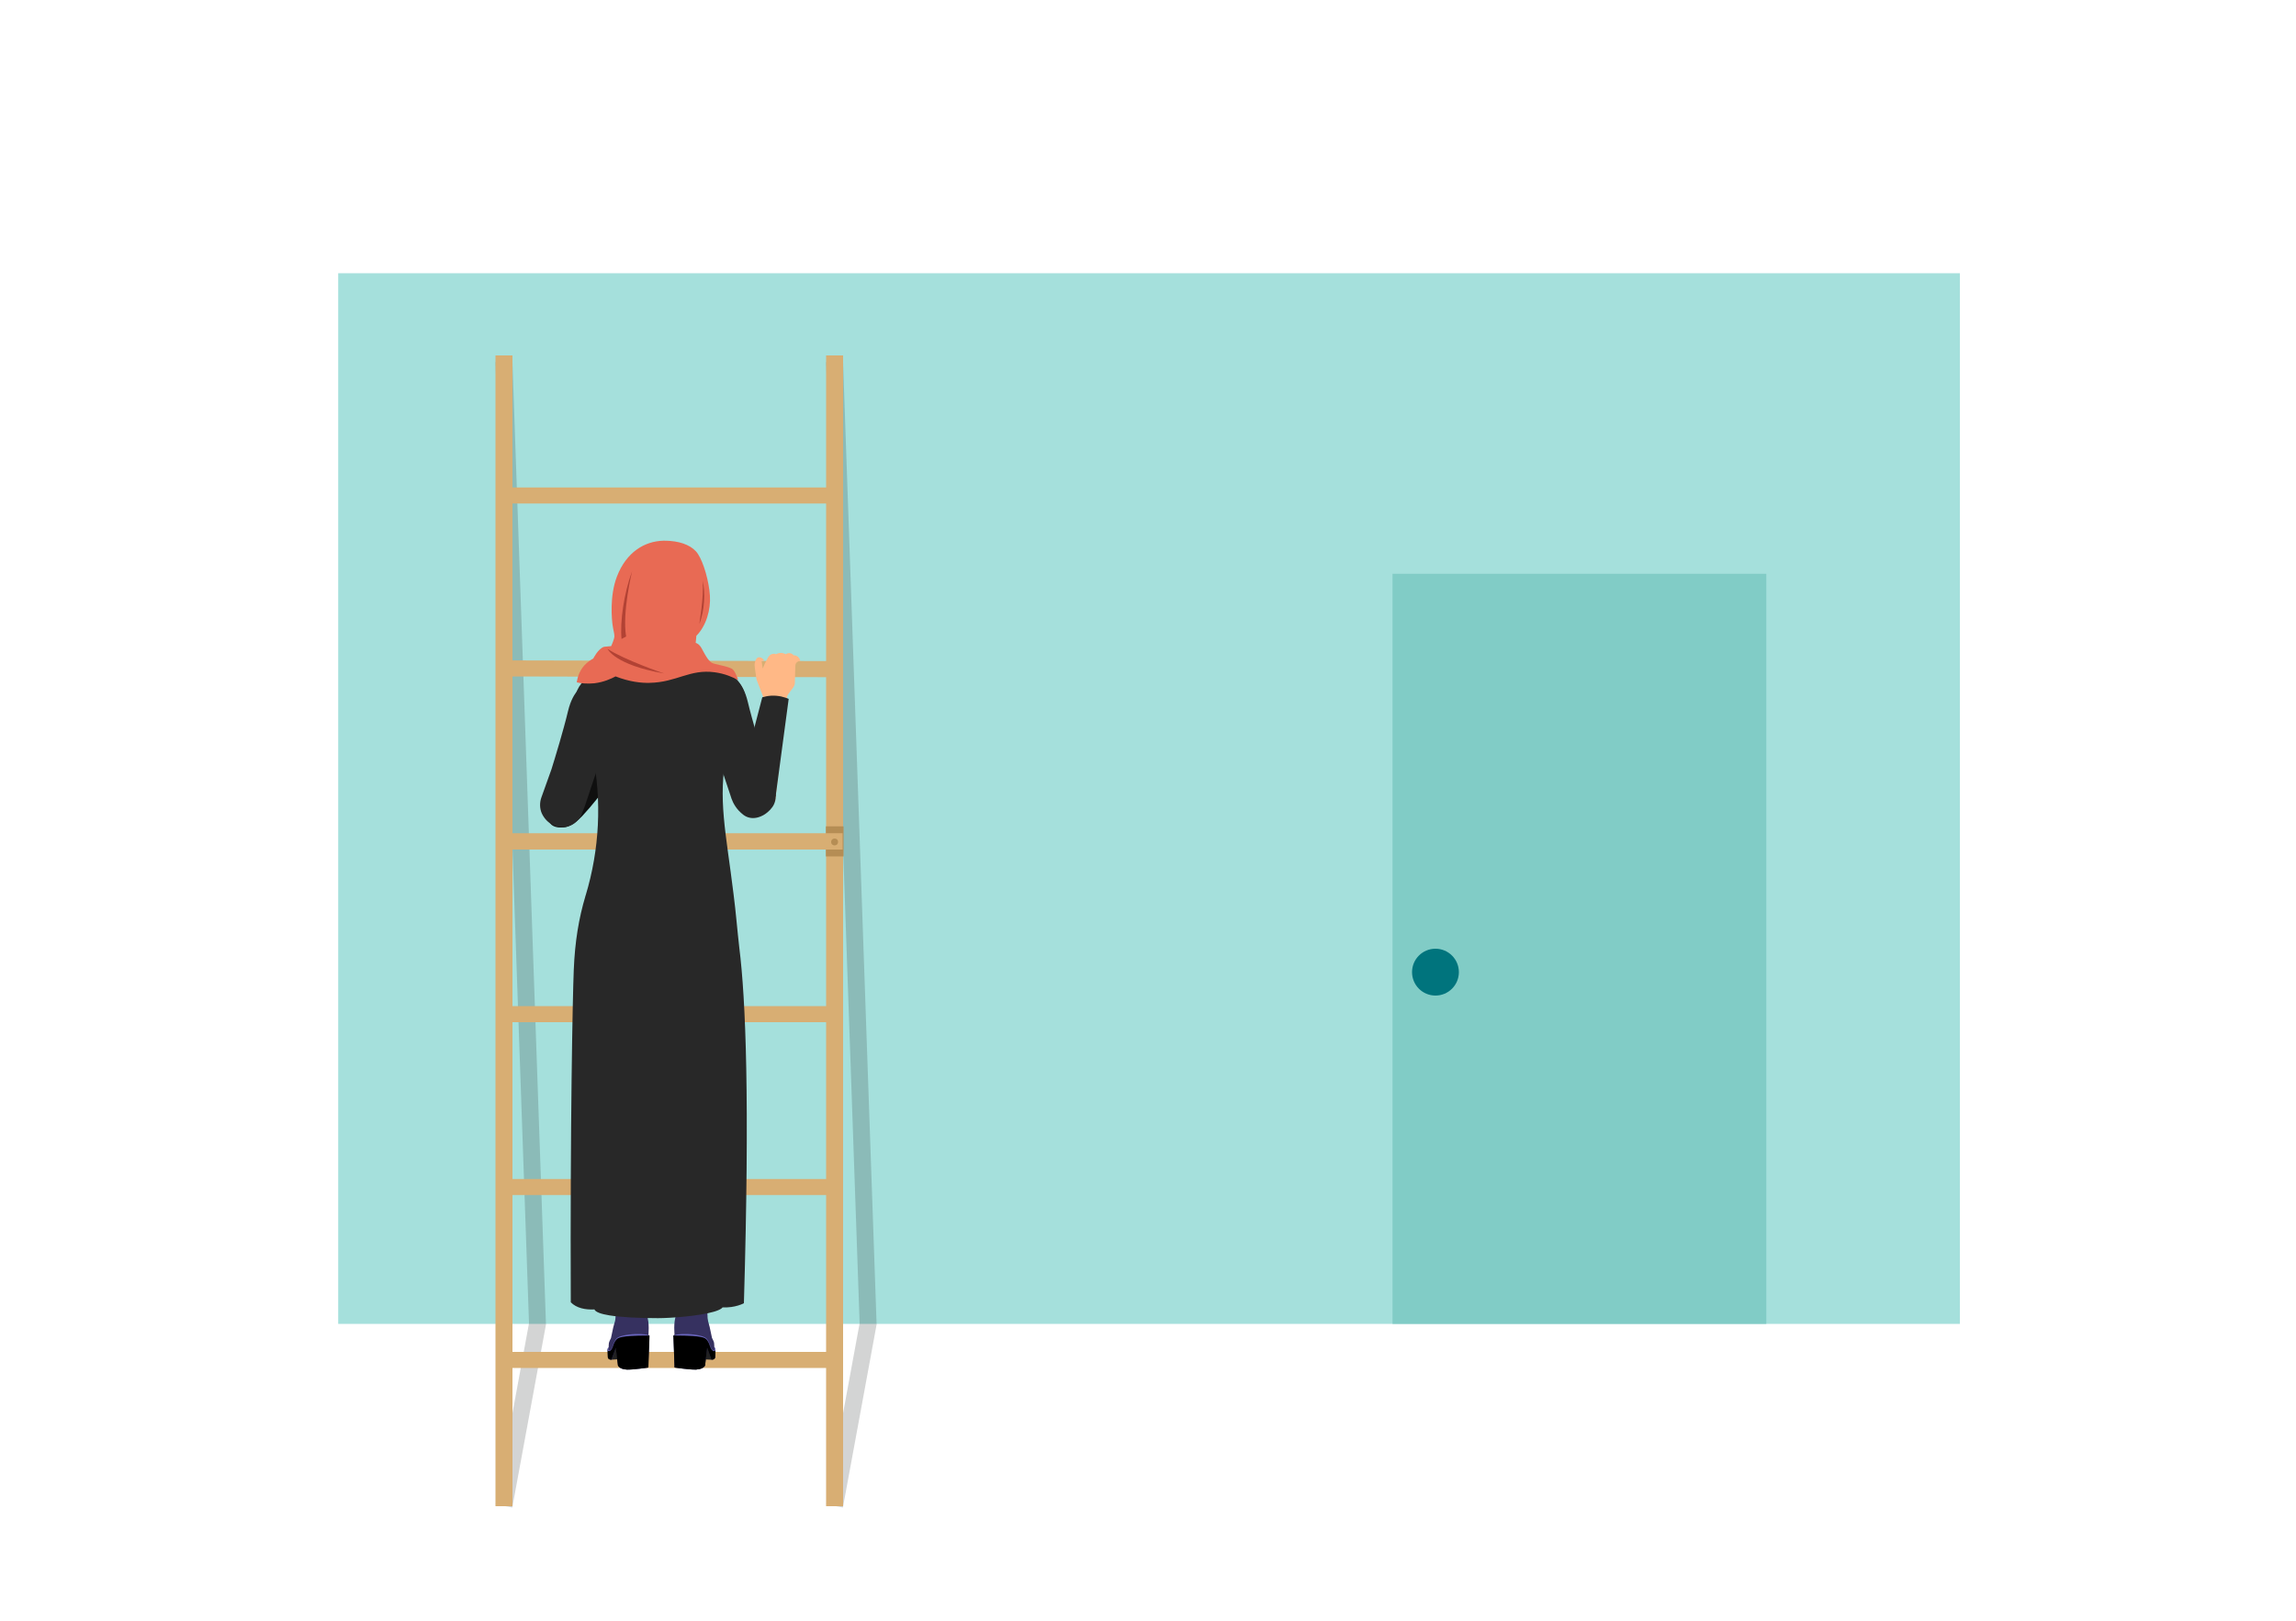 <?xml version="1.0" encoding="utf-8"?>
<!-- Generator: Adobe Illustrator 26.0.1, SVG Export Plug-In . SVG Version: 6.00 Build 0)  -->
<svg version="1.1" id="Layer_1" xmlns="http://www.w3.org/2000/svg" xmlns:xlink="http://www.w3.org/1999/xlink" x="0px" y="0px"
	 viewBox="0 0 1000 706" style="enable-background:new 0 0 1000 706;" xml:space="preserve">
<style type="text/css">
	.st0{fill:#A5E0DC;}
	.st1{opacity:0.2;fill:none;stroke:#272828;stroke-width:7.37;stroke-miterlimit:10;}
	.st2{fill:#81CCC6;}
	.st3{fill:#00747D;}
	.st4{fill:#D8AE73;}
	.st5{fill:#B58D54;}
	.st6{fill:#FFB886;}
	.st7{fill:#0F0F0F;}
	.st8{fill:url(#SVGID_1_);}
	.st9{fill:#F2F2F2;}
	.st10{opacity:0.6;fill:url(#SVGID_00000034067775446107043970000012735221271762518415_);}
	.st11{fill:#212121;}
	.st12{fill:#363160;}
	.st13{fill:#6A66BF;}
	.st14{fill:#282828;}
	.st15{fill:#E86A54;}
	.st16{fill:#B24234;}
</style>
<g>
	<g>
		<g>
			<rect x="147.3" y="119" class="st0" width="706.3" height="457.6"/>
			<path class="st1" d="M363.5,655.9l14.6-79.3c-4.9-139.7-9.7-279.4-14.6-419"/>
			<path class="st1" d="M219.5,655.9l14.6-79.3c-4.9-139.7-9.7-279.4-14.6-419"/>
			<rect x="606.5" y="249.9" class="st2" width="162.8" height="326.7"/>
			<circle class="st3" cx="625.2" cy="423.4" r="10.2"/>
			<g>
				<g>
					<g>
						<rect x="215.8" y="154.8" class="st4" width="7.4" height="501.2"/>
					</g>
				</g>
				<g>
					<g>
						<rect x="359.8" y="154.8" class="st4" width="7.4" height="501.2"/>
					</g>
				</g>
				<g>
					<rect x="359.7" y="359.9" class="st5" width="7.7" height="13.1"/>
				</g>
				<g>
					<g>
						<rect x="219.5" y="212.3" class="st4" width="144.1" height="7"/>
					</g>
				</g>
				<g>
					<g>
						
							<rect x="289.7" y="217.5" transform="matrix(2.208268e-03 -1 1 2.208268e-03 1.3 583.839)" class="st4" width="7" height="147.5"/>
					</g>
				</g>
				<g>
					<g>
						<rect x="219.5" y="362.9" class="st4" width="147.5" height="7.1"/>
					</g>
				</g>
				<g>
					<g>
						<rect x="219.5" y="438.2" class="st4" width="144.1" height="7"/>
					</g>
				</g>
				<g>
					<g>
						<rect x="219.5" y="513.5" class="st4" width="144.1" height="7"/>
					</g>
				</g>
				<g>
					<g>
						<rect x="219.5" y="588.8" class="st4" width="144.1" height="7"/>
					</g>
				</g>
			</g>
			<circle class="st5" cx="363.5" cy="366.7" r="1.5"/>
		</g>
		<g>
			<path class="st6" d="M325.3,340.9c2.5-12.2,5-24.4,7.4-36.6c-1.1-2.8-2.1-5.6-3.2-8.3c-0.3-2.1-0.5-3.6-0.7-4.9
				c-0.1-0.9-0.3-1.9,0.1-3c0.2-0.5,0.5-1.6,1.4-1.8c1.1-0.3,2.5,0.9,2.4,1.3c0,0.2-0.3,0.3-1,0.3c0.2,1.1,0.3,2.2,0.5,3.3
				c0.2-0.4,0.4-1.1,0.8-1.9c1.2-2.5,1.8-3.9,3.1-4.4c0.4-0.1,1-0.3,1.9,0c0.5-0.2,1.7-0.8,3.1-0.4c0.5,0.1,0.8,0.3,1.1,0.4
				c0.2-0.1,1.4-0.8,2.6-0.2c0.4,0.2,0.7,0.5,0.9,0.7c0.2,0,1.1,0,1.9,0.7c0.8,0.7,0.9,1.6,0.9,1.9c-0.2,0-0.7-0.1-1.1,0.2
				c-0.6,0.3-1,1-1,1.8l-0.2,7.4c0,0.7-0.3,1.4-0.7,2l-2.1,2.8c-0.3,0.4-0.5,0.8-0.6,1.2c-1.7,15.2-3.5,30.4-5.2,45.6
				c-1.7,1.5-3.4,3-5,4.5C330.2,349.2,327.7,345,325.3,340.9z"/>
			<g>
				<g>
					<g>
						<path class="st7" d="M269.7,323c0.3,0.8,0.7,1.7,1.3,2.7c0.9,1.5,1.9,2.6,2.7,3.4c-1.7,2.6-11.8,17.5-20.1,26.3
							c-1.6,1.6-4.7,5-9,5c-0.8,0-3.4,0.1-4.9-1.7c-1.2-1.5-1-3.5-0.9-4.5c0.8-5.9,6.7-10.6,8.1-11.7
							C253.1,337.5,260.4,331.2,269.7,323z"/>
					</g>
				</g>
				<g>
					<g>
						<g>
							<g>
								<g>
									<g>
										<linearGradient id="SVGID_1_" gradientUnits="userSpaceOnUse" x1="268.44" y1="549.326" x2="268.47" y2="549.418">
											<stop  offset="0" style="stop-color:#FFB886"/>
											<stop  offset="1" style="stop-color:#FFA486"/>
										</linearGradient>
										<path class="st8" d="M268.5,549.4C268.5,549.4,268.5,549.4,268.5,549.4L268.5,549.4C268.5,549.4,268.5,549.4,268.5,549.4z
											"/>
									</g>
								</g>
								<g>
									<g>
										<path class="st9" d="M303.4,287.7c-7.4-1.8-16.3-3.1-29.5-0.5c-0.6,0.1-1.3,0.3-1.9,0.4c1.1-0.8,2.1-1.6,3-2.4
											c10.1-1.8,17.5-1.4,25.6,0.2C301.4,286.2,302.4,287,303.4,287.7z"/>
									</g>
								</g>
								
									<linearGradient id="SVGID_00000133488998914744364840000005411142151422768816_" gradientUnits="userSpaceOnUse" x1="316.817" y1="321.131" x2="317.521" y2="324.882">
									<stop  offset="0" style="stop-color:#FFEADB"/>
									<stop  offset="0.994" style="stop-color:#B060F4"/>
								</linearGradient>
								<path style="opacity:0.6;fill:url(#SVGID_00000133488998914744364840000005411142151422768816_);" d="M317,321.4
									c-0.1,0.2-0.1,0.3-0.2,0.5C316.9,321.8,316.9,321.6,317,321.4L317,321.4z"/>
							</g>
						</g>
						<g>
							<g>
								<g>
									<polygon class="st11" points="310.5,591 309.9,592.2 307.4,592.1 306.6,592 306.8,585.9 308.7,586.7 									"/>
									<path class="st12" d="M311.5,591c0,0.5-0.3,1.2-1.6,1.2L308,587l-0.6,5l-0.3,2.7c0,0-0.6,1.4-3.1,1.7c-0.2,0-0.4,0-0.7,0.1
										c-3,0.1-9.5-0.9-9.5-0.9l-0.5-13.9l0.4-0.2l0.1-0.1c0,0-0.6-5.5,0.7-8.7c0.6-1.6,0.1-13.4,0.1-13.4s1.8-1.9,6.1-1.9
										c2.3,0,4.6,0.7,6.1,1.3c1.4,0.5,2.3,1,2.3,1s-1,9-1,12.3c0,3.4,0.5,3.8,1,6c0.5,2.2,1,4.7,1,4.7s0.7,1.3,0.9,2.1
										c0.1,0.6,0.1,1.8,0.1,1.8s0.1,0.2,0.2,0.5c0.1,0.2,0.1,0.3,0.1,0.5c0,0,0,0,0,0C311.7,588,311.5,590.6,311.5,591z"/>
									<path d="M311.5,591c0,0.5-0.3,1.2-1.6,1.2L308,587l-0.6,5l-0.3,2.7c0,0-0.6,1.4-3.1,1.7c-0.2,0-0.4,0-0.7,0.1
										c-3,0.1-9.5-0.9-9.5-0.9l-0.5-13.9l0.4-0.2c1.5,0,3.7,0,4.4,0c0.9,0,3.1-0.1,5.6,0.3c2.5,0.4,3.1,0.9,3.7,1.3
										c0.6,0.4,1.3,1.7,1.5,2.4c0.2,0.7,0.7,2,1,2.3c0.3,0.3,0.7,0.9,1.1,0.6c0.2-0.2,0.3-0.7,0.4-1.1c0.1,0.2,0.1,0.3,0.1,0.5
										c0,0,0,0,0,0C311.7,588,311.5,590.6,311.5,591z"/>
									<path class="st13" d="M311.6,587.7c0,0.2-0.1,0.6-0.3,0.7c-0.3,0.1-1.2,0.1-1.9-1.9c-1.3-3.6-2.2-3.8-4.1-4.2
										c-4-0.8-11.8-0.6-11.8-0.6l0.5-0.3c0,0,1.7-0.5,5.4-0.4c4.3,0.2,7.2,1,8.1,1.8c1,0.8,1.7,2.9,2.1,4
										c0.5,1.2,1.1,1.5,1.4,1.3c0.3-0.2,0.2-1.4,0.2-1.4S311.6,587.2,311.6,587.7z"/>
								</g>
							</g>
							<g>
								<g>
									<polygon class="st11" points="266.3,592.2 269.6,592 269.4,585.9 267.5,586.7 265.7,591 									"/>
									<path class="st12" d="M282.8,581.7l-0.5,13.9c0,0-1.6,0.3-3.6,0.5c-2,0.2-4.3,0.5-5.8,0.4c-3-0.1-3.7-1.8-3.7-1.8l-0.9-7.7
										l-1.9,5.2c-1.3,0-1.6-0.7-1.6-1.2s-0.1-3-0.1-3.3c0,0,0,0,0,0c0.1-0.5,0.4-1,0.4-1s0-1.2,0.1-1.8c0.2-0.8,0.9-2.1,0.9-2.1
										s0.5-2.5,1-4.7c0.5-2.2,1.1-2.6,1-6c0-3.4-1-12.3-1-12.3s4-2.3,8.4-2.3c1.8,0,3.2,0.3,4.1,0.7c1.4,0.5,2,1.2,2,1.2
										s-0.6,11.8,0.1,13.4c1.3,3.3,0.7,8.7,0.7,8.7L282.8,581.7z"/>
									<path d="M264.7,591c0,0.5,0.3,1.2,1.6,1.2l1.9-5.2l0.6,5l0.3,2.7c0,0,0.6,1.4,3.1,1.7c0.2,0,0.4,0,0.7,0.1
										c3,0.1,9.5-0.9,9.5-0.9l0.5-13.9l-0.4-0.2c-1.5,0-3.7,0-4.4,0c-0.9,0-3.1-0.1-5.6,0.3c-2.5,0.4-3.1,0.9-3.7,1.3
										c-0.6,0.4-1.3,1.7-1.5,2.4c-0.2,0.7-0.7,2-1,2.3c-0.3,0.3-0.7,0.9-1.1,0.6c-0.2-0.2-0.3-0.7-0.4-1.1
										c-0.1,0.2-0.1,0.3-0.1,0.5c0,0,0,0,0,0C264.5,588,264.7,590.6,264.7,591z"/>
									<path class="st13" d="M264.6,587.7c0,0.2,0.1,0.6,0.3,0.7c0.3,0.1,1.2,0.1,1.9-1.9c1.3-3.6,2.2-3.8,4.1-4.2
										c4-0.8,11.8-0.6,11.8-0.6l-0.5-0.3c0,0-1.7-0.5-5.4-0.4c-4.3,0.2-7.2,1-8.1,1.8c-1,0.8-1.7,2.9-2.1,4
										c-0.5,1.2-1.1,1.5-1.4,1.3c-0.3-0.2-0.2-1.4-0.2-1.4S264.6,587.2,264.6,587.7z"/>
								</g>
							</g>
						</g>
						<g>
							<path class="st14" d="M316.5,327.9c-4,20-0.3,34.6,3,61.6c1,7.7,1.6,15.5,2.5,23.3c2.8,22.5,4.6,66,2,154.8
								c0,0-3.8,2.1-9.3,1.8c-0.1,0.2-0.3,0.3-0.5,0.5c-0.7,0.5-1.9,1-3.3,1.4c-6.5,1.9-18.9,2.8-24.3,2.8c-8.4,0-16-0.4-21.1-1.2
								c-3.8-0.6-6.2-1.5-6.6-2.6c-4.1,0.2-7.8-0.6-10.3-3.1c-0.3-76.9,0.8-132.9,1.3-144.8c0.5-12.4,2.2-22.5,5.1-32.2
								c0-0.1,0-0.2,0.1-0.3c6-19.9,7.1-41.1,3-61.5c-0.7-3.4-1.1-5.6-1.1-5.6c-0.7-6.6-6.7-8.7-6.7-16.8
								c0-11.1,12.4-14.4,12.4-14.4c0.6-1,2.6-1.6,2.6-1.6l43.9,0.2c1.1,0.1,2.5,1.2,2.5,1.2c9.2,1,12.7,9.1,13.1,12.7
								c1,8.6-6.1,12.6-7.2,18.4C317.7,322.2,317.2,324.5,316.5,327.9z"/>
							<g>
								<g>
									<g>
										<path class="st14" d="M267.3,301.8c1.5,6.2-0.2,14-2.2,20c-1.6,5-3.4,8.6-3.6,9.1c0,0,0,0,0,0l-1.5,4.4l-2.4,7.2l-2.7,8.1
											l-1.1,2.8l-0.7,1.8c-0.3,0.6-0.7,1.2-1.2,1.7c-1.3,1.6-3,2.7-5.1,3.2c-4.4,0.9-8.8-1.5-10.8-5.8c0,0,0,0,0,0
											c-1-2.2-1-4.8-0.2-7c1.5-4.3,3.5-9.9,4.4-12.3c0.7-2.1,2-6.6,3.5-11.6c1.3-4.5,2.7-9.5,3.7-13.7
											c2.3-9.5,6.7-10.9,7.5-11.1c0.1,0,0.1,0,0.1,0c0.5-0.1,1.1-0.3,1.6-0.4C266.9,296.2,267.3,301.8,267.3,301.8z"/>
									</g>
								</g>
							</g>
							<g>
								<g>
									<g>
										<path class="st14" d="M305.8,297.8c-1.5,6.2,0.2,14,2.2,20c1.6,5,3.4,8.6,3.6,9.1c0,0,0,0,0,0l1.5,4.4l2.4,7.2l2.7,8.1
											c0.4,1.4,1.3,4,3.5,6.4c1.2,1.2,2.5,2.6,4.6,3.1c4.5,1.1,9.3-2.6,10.8-5.8c0,0,0,0,0,0c1-2.2,1-4.8,0.2-7
											c-1.5-4.3-3.5-9.9-4.4-12.3c-0.7-2.1-2-6.6-3.5-11.6c-1.3-4.5-2.7-9.5-3.7-13.7c-2.3-9.5-6.7-10.9-7.5-11.1
											c-0.1,0-0.1,0-0.1,0c-0.5-0.1-1.1-0.3-1.6-0.4C306.2,292.2,305.8,297.8,305.8,297.8z"/>
									</g>
								</g>
							</g>
						</g>
						<g>
							<path class="st15" d="M321.5,296.2c-2.2-1.2-5.7-2.8-10.2-3.4c-10.9-1.5-16.6,4.4-28.4,4.6c-3.5,0.1-8.6-0.4-14.8-2.8
								c0,0,0,0,0,0c-1.9,1-5.1,2.5-9.3,3c-3.1,0.3-5.8,0-7.6-0.4c0.2-1.4,0.8-4.6,3.3-7.4c1.4-1.5,2.8-2.4,3.9-3
								c0,0,2.1-4.3,4.7-5.1l3.1-0.3c0,0,1.4-3.1,1.4-4.3c0-1.2-0.5-2.7-0.8-4.9c-0.3-2.2-1.4-12.5,1.9-21.1
								c4.1-10.7,12.1-15.4,20.2-15.6c1,0,2,0,3,0.1c5.4,0.4,10,2.4,12.1,5.7c2.5,3.8,4.8,12,5.2,18.1c0.4,6.1-1.6,13.2-5.9,17.5
								l-0.3,3.1c0,0,1.4,0.2,2.6,2.4c0.7,1.2,1.3,2.5,2.1,3.7c0.6,1,1.3,1.8,2.2,2.5c1.1,0.8,7.4,1.5,9.2,2.9
								c0.6,0.5,1.3,1.8,1.8,3.1C321.2,295.2,321.4,295.8,321.5,296.2z"/>
							<g>
								<g>
									<path class="st16" d="M264.6,282.6c0,0,3.1,7,24.6,10.7C289.1,293.3,271.9,287.4,264.6,282.6z"/>
									<path class="st16" d="M275.3,248.8c0,0-4.4,18-2.6,28.4l-2,1.1C270,270.8,271.7,258.5,275.3,248.8z"/>
									<path class="st16" d="M306,253c1.3,4.6,0.9,13-1.4,18.7C304.5,271.6,306.7,260.1,306,253z"/>
								</g>
							</g>
						</g>
					</g>
				</g>
			</g>
		</g>
	</g>
	<path class="st14" d="M332,303.7c1-0.3,2.3-0.6,3.8-0.7c3.4-0.2,6.1,0.7,7.7,1.4c-1.9,14.2-3.8,28.4-5.7,42.6
		c-4.5-4.7-9-9.4-13.5-14.2C326.9,323.2,329.5,313.5,332,303.7z"/>
</g>
</svg>
